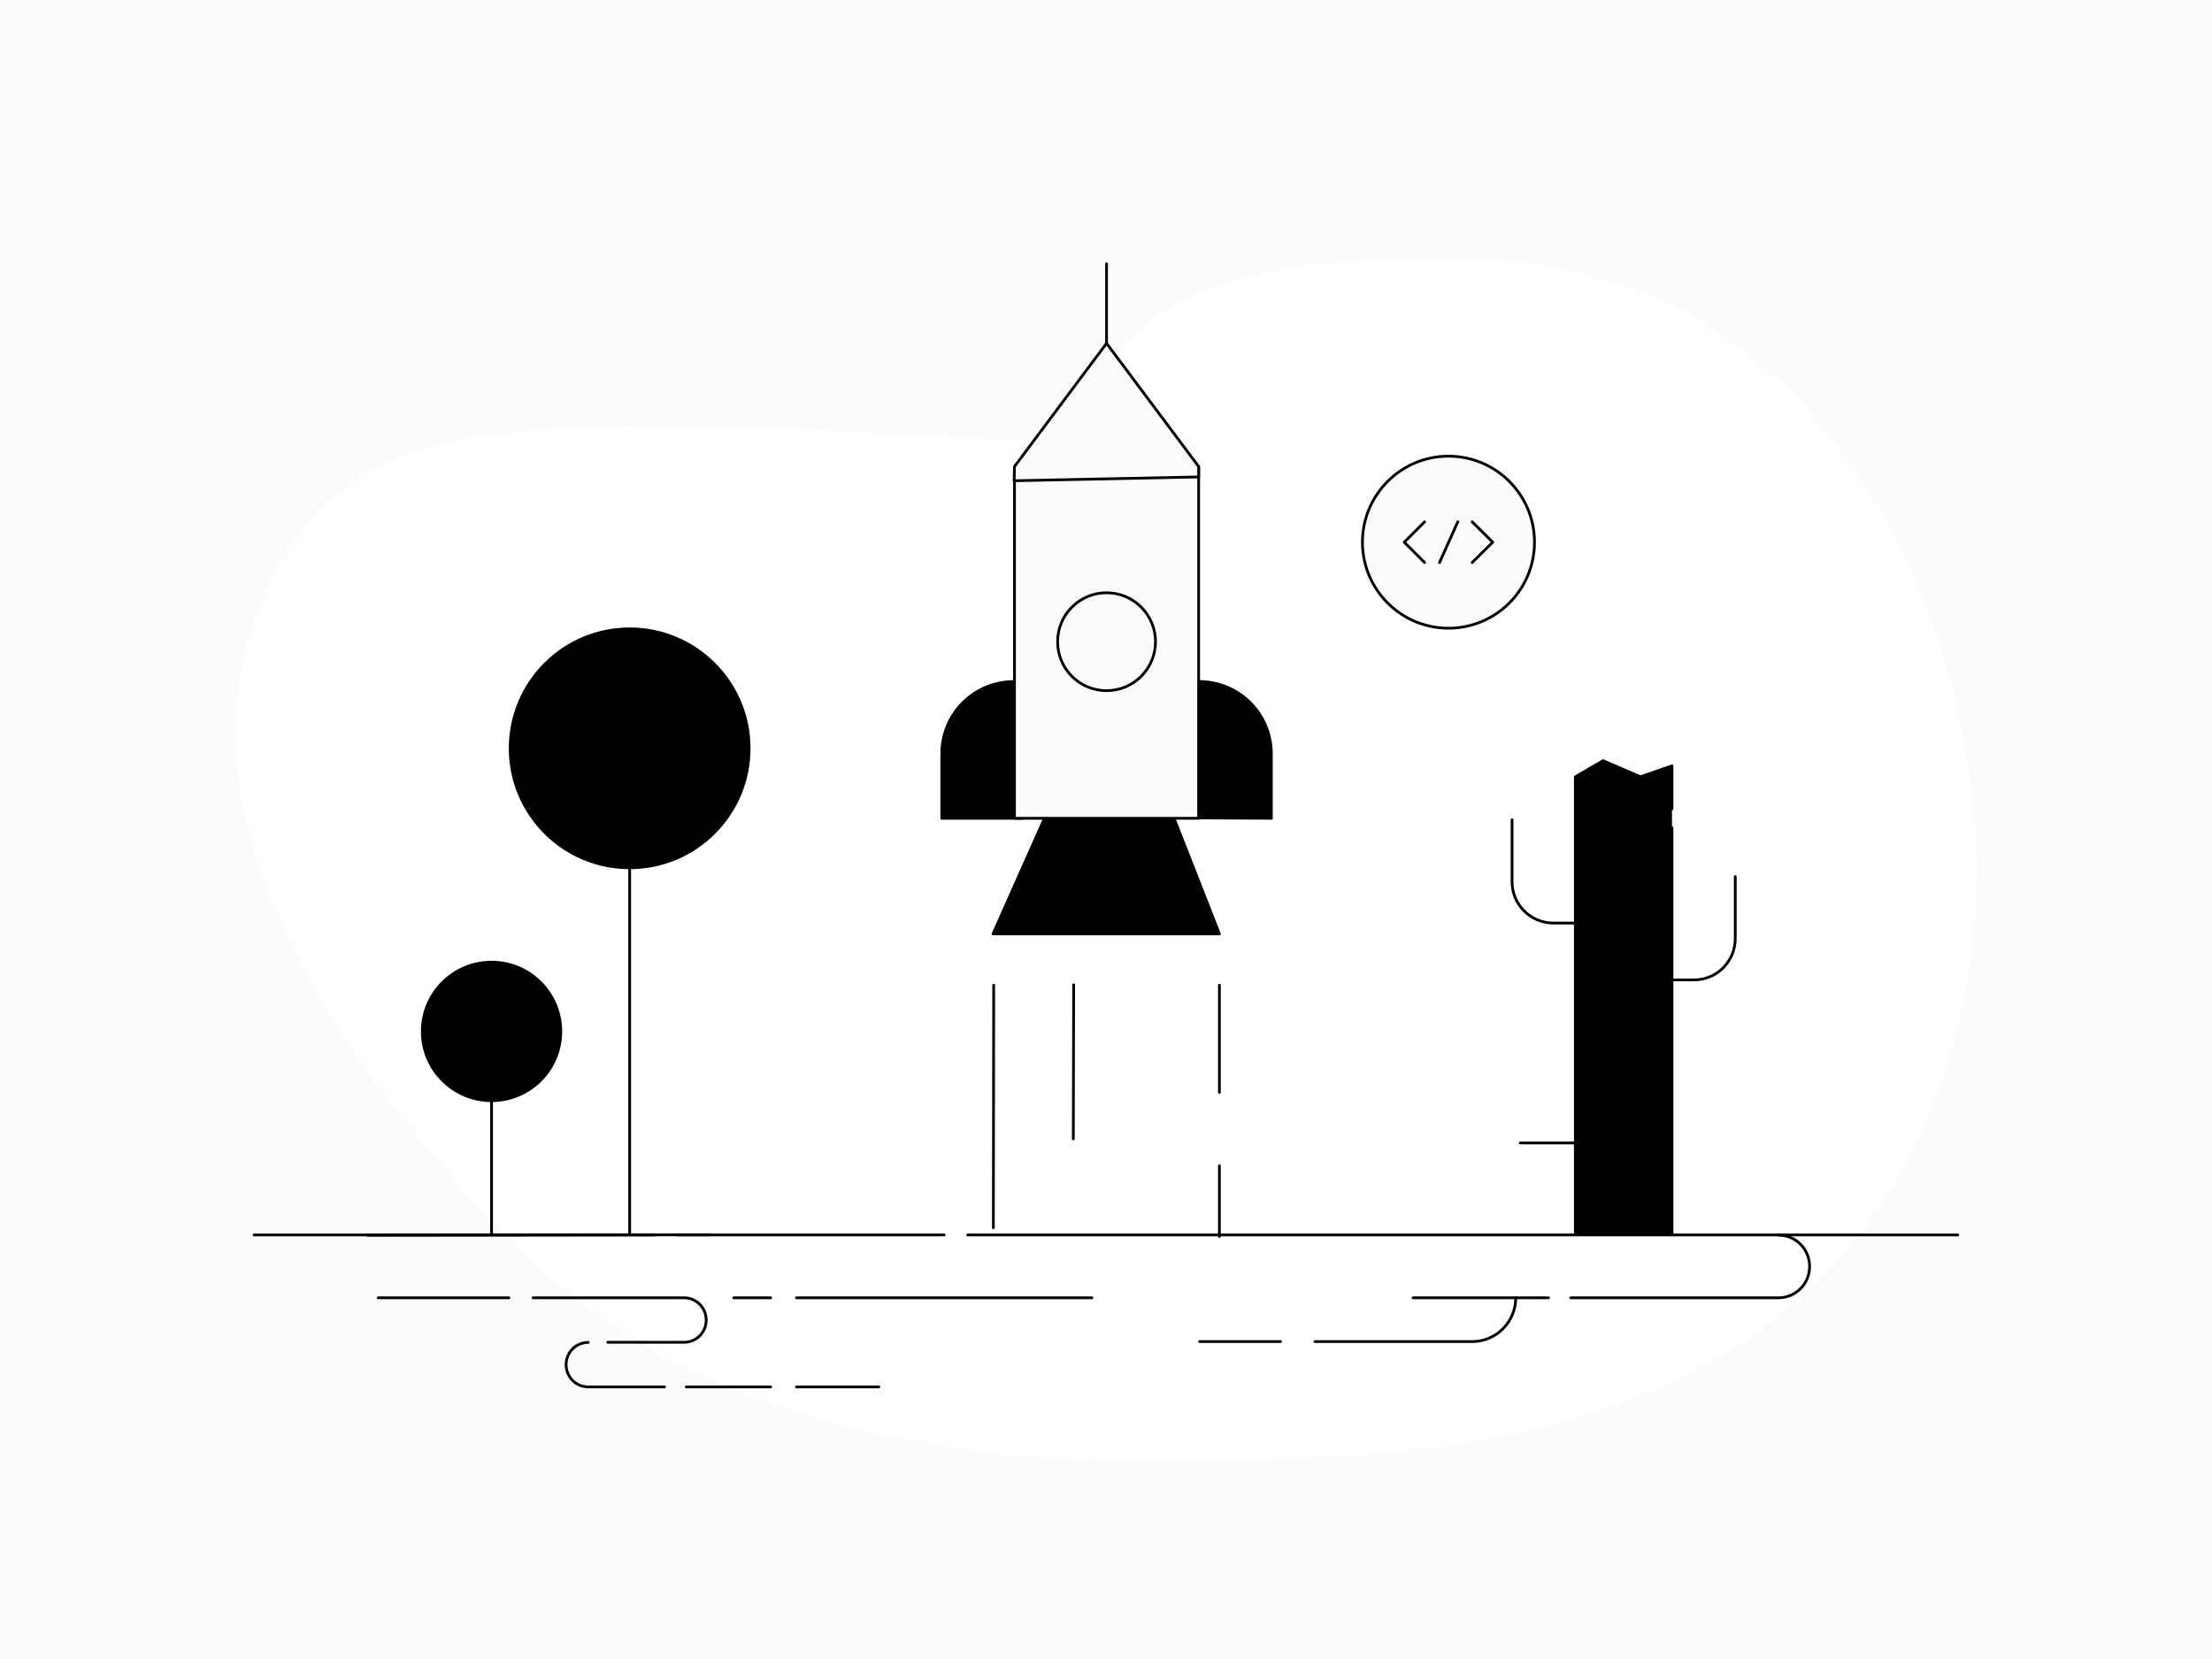 <svg xmlns="http://www.w3.org/2000/svg" height="1200" width="1600" version="1.1" xmlns:xlink="http://www.w3.org/1999/xlink" xmlns:svgjs="http://svgjs.com/svgjs"><rect fill="#fbfbfb" width="1600" height="1200"></rect><g><path d="M1369.94 386.36C1336.59 322.66 1290.45 269.16 1234.56 234.92 1147.21 181.67 1044.35 180.03 946.83 192.37 877.51 201.18 797.61 225.86 779.68 319.13 640.74 316.62 501.28 300 362.55 313.6 297.12 319.89 232.31 345.44 197.5 416.44 113.61 586.64 245.94 760.86 343.78 871.38 514.28 1063.73 759.97 1065.62 980.38 1052.28 1135.57 1042.96 1311.11 992.99 1390.7 816.62 1451.73 681.93 1436.63 513.75 1369.94 386.36Z" fill="#ffffff" opacity="1" stroke-width="2" stroke="none"></path></g><g><path d="M1047.72 454.4C1082.08 454.4 1109.94 426.54 1109.94 392.18 1109.94 357.83 1082.08 329.97 1047.72 329.97 1013.36 329.97 985.5 357.83 985.5 392.18 985.5 426.54 1013.36 454.4 1047.72 454.4Z" fill="#fbfbfb" stroke="#000000" stroke-width="2" stroke-linecap="round" stroke-linejoin="round" opacity="1"></path><path d="M1030.45 406.91L1015.72 392.18 1030.45 377.46" stroke="#000000" stroke-width="2" stroke-linecap="round" stroke-linejoin="round" opacity="1" fill="none"></path><path d="M1064.86 377.46L1079.72 392.18 1064.86 406.91" stroke="#000000" stroke-width="2" stroke-linecap="round" stroke-linejoin="round" opacity="1" fill="none"></path><path d="M1054.45 377.46L1041.24 406.91" stroke="#000000" stroke-width="2" stroke-linecap="round" stroke-linejoin="round" opacity="1" fill="none"></path></g><g><path d="M513.48 893.18L265.88 893.51" stroke="#000000" stroke-width="2" stroke-linecap="round" stroke-linejoin="round" opacity="1" fill="none"></path></g><g><path d="M455.45 627.7C503.17 627.7 541.87 589.01 541.87 541.28 541.87 493.56 503.17 454.87 455.45 454.87 407.73 454.87 369.03 493.56 369.03 541.28 369.03 589.01 407.73 627.7 455.45 627.7Z" fill="#000000" stroke="#000000" stroke-width="2" stroke-linecap="round" stroke-linejoin="round" opacity="1"></path><path d="M455.45 892.47V544.04" stroke="#000000" stroke-width="2" stroke-linecap="round" stroke-linejoin="round" opacity="1" fill="none"></path><path d="M487.1 553.12L455.45 584.49 423.8 553.12" stroke="#000000" stroke-width="2" stroke-linecap="round" stroke-linejoin="round" opacity="1" fill="none"></path><path d="M355.55 796.14C383.2 796.14 405.64 773.71 405.64 746.05 405.64 718.39 383.2 695.96 355.55 695.96 327.89 695.96 305.46 718.39 305.46 746.05 305.46 773.71 327.89 796.14 355.55 796.14Z" fill="#000000" stroke="#000000" stroke-width="2" stroke-linecap="round" stroke-linejoin="round" opacity="1"></path><path d="M355.55 892.47V746.05" stroke="#000000" stroke-width="2" stroke-linecap="round" stroke-linejoin="round" opacity="1" fill="none"></path></g><g><path d="M183.85 893.27H473.54" stroke="#000000" stroke-width="2" stroke-linecap="round" stroke-linejoin="round" opacity="1" fill="none"></path><path d="M490.28 893.27H682.93" stroke="#000000" stroke-width="2" stroke-linecap="round" stroke-linejoin="round" opacity="1" fill="none"></path><path d="M1136.11 938.74H1286.35C1298.87 938.74 1308.94 928.64 1308.94 916.06 1308.94 903.47 1298.87 893.37 1286.35 893.37" stroke="#000000" stroke-width="2" stroke-linecap="round" stroke-linejoin="round" opacity="1" fill="none"></path><path d="M951.16 970.4H1064.84C1082.2 970.4 1096.37 956.27 1096.37 938.74" stroke="#000000" stroke-width="2" stroke-linecap="round" stroke-linejoin="round" opacity="1" fill="none"></path><path d="M867.78 970.4H926.21" stroke="#000000" stroke-width="2" stroke-linecap="round" stroke-linejoin="round" opacity="1" fill="none"></path><path d="M1120.09 938.74H1022.12" stroke="#000000" stroke-width="2" stroke-linecap="round" stroke-linejoin="round" opacity="1" fill="none"></path><path d="M789.83 938.74H576.13" stroke="#000000" stroke-width="2" stroke-linecap="round" stroke-linejoin="round" opacity="1" fill="none"></path><path d="M557.44 938.74H530.74" stroke="#000000" stroke-width="2" stroke-linecap="round" stroke-linejoin="round" opacity="1" fill="none"></path><path d="M368.08 938.74H273.6" stroke="#000000" stroke-width="2" stroke-linecap="round" stroke-linejoin="round" opacity="1" fill="none"></path><path d="M385.54 938.74H494.8C503.74 938.74 510.82 945.96 510.82 954.83 510.82 963.8 503.63 970.91 494.8 970.91H439.66" stroke="#000000" stroke-width="2" stroke-linecap="round" stroke-linejoin="round" opacity="1" fill="none"></path><path d="M480.63 1003.19H425.49C416.55 1003.19 409.47 995.97 409.47 987.1 409.47 978.13 416.65 971.02 425.49 971.02" stroke="#000000" stroke-width="2" stroke-linecap="round" stroke-linejoin="round" opacity="1" fill="none"></path><path d="M496.34 1003.19H557.44" stroke="#000000" stroke-width="2" stroke-linecap="round" stroke-linejoin="round" opacity="1" fill="none"></path><path d="M576.13 1003.19H635.69" stroke="#000000" stroke-width="2" stroke-linecap="round" stroke-linejoin="round" opacity="1" fill="none"></path><path d="M699.98 893.27H1416.15" stroke="#000000" stroke-width="2" stroke-linecap="round" stroke-linejoin="round" opacity="1" fill="none"></path></g><g><path d="M681.21 591.88L681.21 545.3C681.21 516.26 704.5 492.97 733.55 492.97L737.55 493.47 739.81 591.88 733.8 591.88 681.21 591.88Z" fill="#000000" stroke="#000000" stroke-width="2" stroke-linecap="round" stroke-linejoin="round" opacity="1"></path><path d="M919.59 591.88L919.59 545.3C919.59 516.26 896.31 492.97 867.26 492.97L863.25 492.47 862.75 591.63 867.26 591.63 919.59 591.88Z" fill="#000000" stroke="#000000" stroke-width="2" stroke-linecap="round" stroke-linejoin="round" opacity="1"></path><path d="M718.27 675.51L757.33 587.87 847.73 588.12 882.03 675.51 718.27 675.51Z" fill="#000000" stroke="#000000" stroke-width="2" stroke-linecap="round" stroke-linejoin="round" opacity="1"></path><path d="M733.8 400.07L733.8 337.47 867.01 337.47 867.01 591.88 733.8 591.88 733.8 437.13 733.8 400.07Z" fill="#fbfbfb" stroke="#000000" stroke-width="2" stroke-linecap="round" stroke-linejoin="round" opacity="1"></path><path d="M733.8 337.47L800.4 248.33 867.01 337.47 867.01 344.98 733.55 347.74 733.8 337.47Z" fill="#fbfbfb" stroke="#000000" stroke-width="2" stroke-linecap="round" stroke-linejoin="round" opacity="1"></path><path d="M775.36 489.21C789.18 503.04 811.62 503.04 825.44 489.21 839.26 475.39 839.26 452.96 825.44 439.13 811.62 425.31 789.18 425.31 775.36 439.13 761.54 452.96 761.54 475.39 775.36 489.21Z" fill="#fbfbfb" stroke="#000000" stroke-width="2" stroke-linecap="round" stroke-linejoin="round" opacity="1"></path><path d="M800.4 248.33L800.4 190.74" stroke="#000000" stroke-width="2" stroke-linecap="round" stroke-linejoin="round" opacity="1" fill="none"></path><path d="M882.03 712.57L882.03 790.19" stroke="#000000" stroke-width="2" stroke-linecap="round" stroke-linejoin="round" opacity="1" fill="none"></path><path d="M882.03 843.28L882.03 894.36" stroke="#000000" stroke-width="2" stroke-linecap="round" stroke-linejoin="round" opacity="1" fill="none"></path><path d="M776.61 712.32L776.36 823.75" stroke="#000000" stroke-width="2" stroke-linecap="round" stroke-linejoin="round" opacity="1" fill="none"></path><path d="M718.77 712.57L718.52 888.1" stroke="#000000" stroke-width="2" stroke-linecap="round" stroke-linejoin="round" opacity="1" fill="none"></path></g><g><path d="M1209.39 585.12V553.97L1186.55 561.88 1159.56 550.22 1139.49 561.88V893.07H1209.39V598.66" fill="#000000" opacity="1" stroke-width="2" stroke="none"></path><path d="M1209.39 585.12V553.97L1186.55 561.88 1159.56 550.22 1139.49 561.88V893.07H1209.39V598.66" stroke="#000000" stroke-width="2" stroke-linecap="round" stroke-linejoin="round" opacity="1" fill="none"></path><path d="M1209.39 708.79H1225.31C1241.82 708.79 1255.16 695.45 1255.16 678.94V634.05" stroke="#000000" stroke-width="2" stroke-linecap="round" stroke-linejoin="round" opacity="1" fill="none"></path><path d="M1139.49 667.67H1123.58C1107.07 667.67 1093.72 654.32 1093.72 637.81V592.93" stroke="#000000" stroke-width="2" stroke-linecap="round" stroke-linejoin="round" opacity="1" fill="none"></path><path d="M1151.56 826.74H1099.65" stroke="#000000" stroke-width="2" stroke-linecap="round" stroke-linejoin="round" opacity="1" fill="none"></path><path d="M1183.98 598.66V639.19" stroke="#000000" stroke-width="2" stroke-linecap="round" stroke-linejoin="round" opacity="1" fill="none"></path><path d="M1183.98 652.14V668.65" stroke="#000000" stroke-width="2" stroke-linecap="round" stroke-linejoin="round" opacity="1" fill="none"></path></g></svg>
